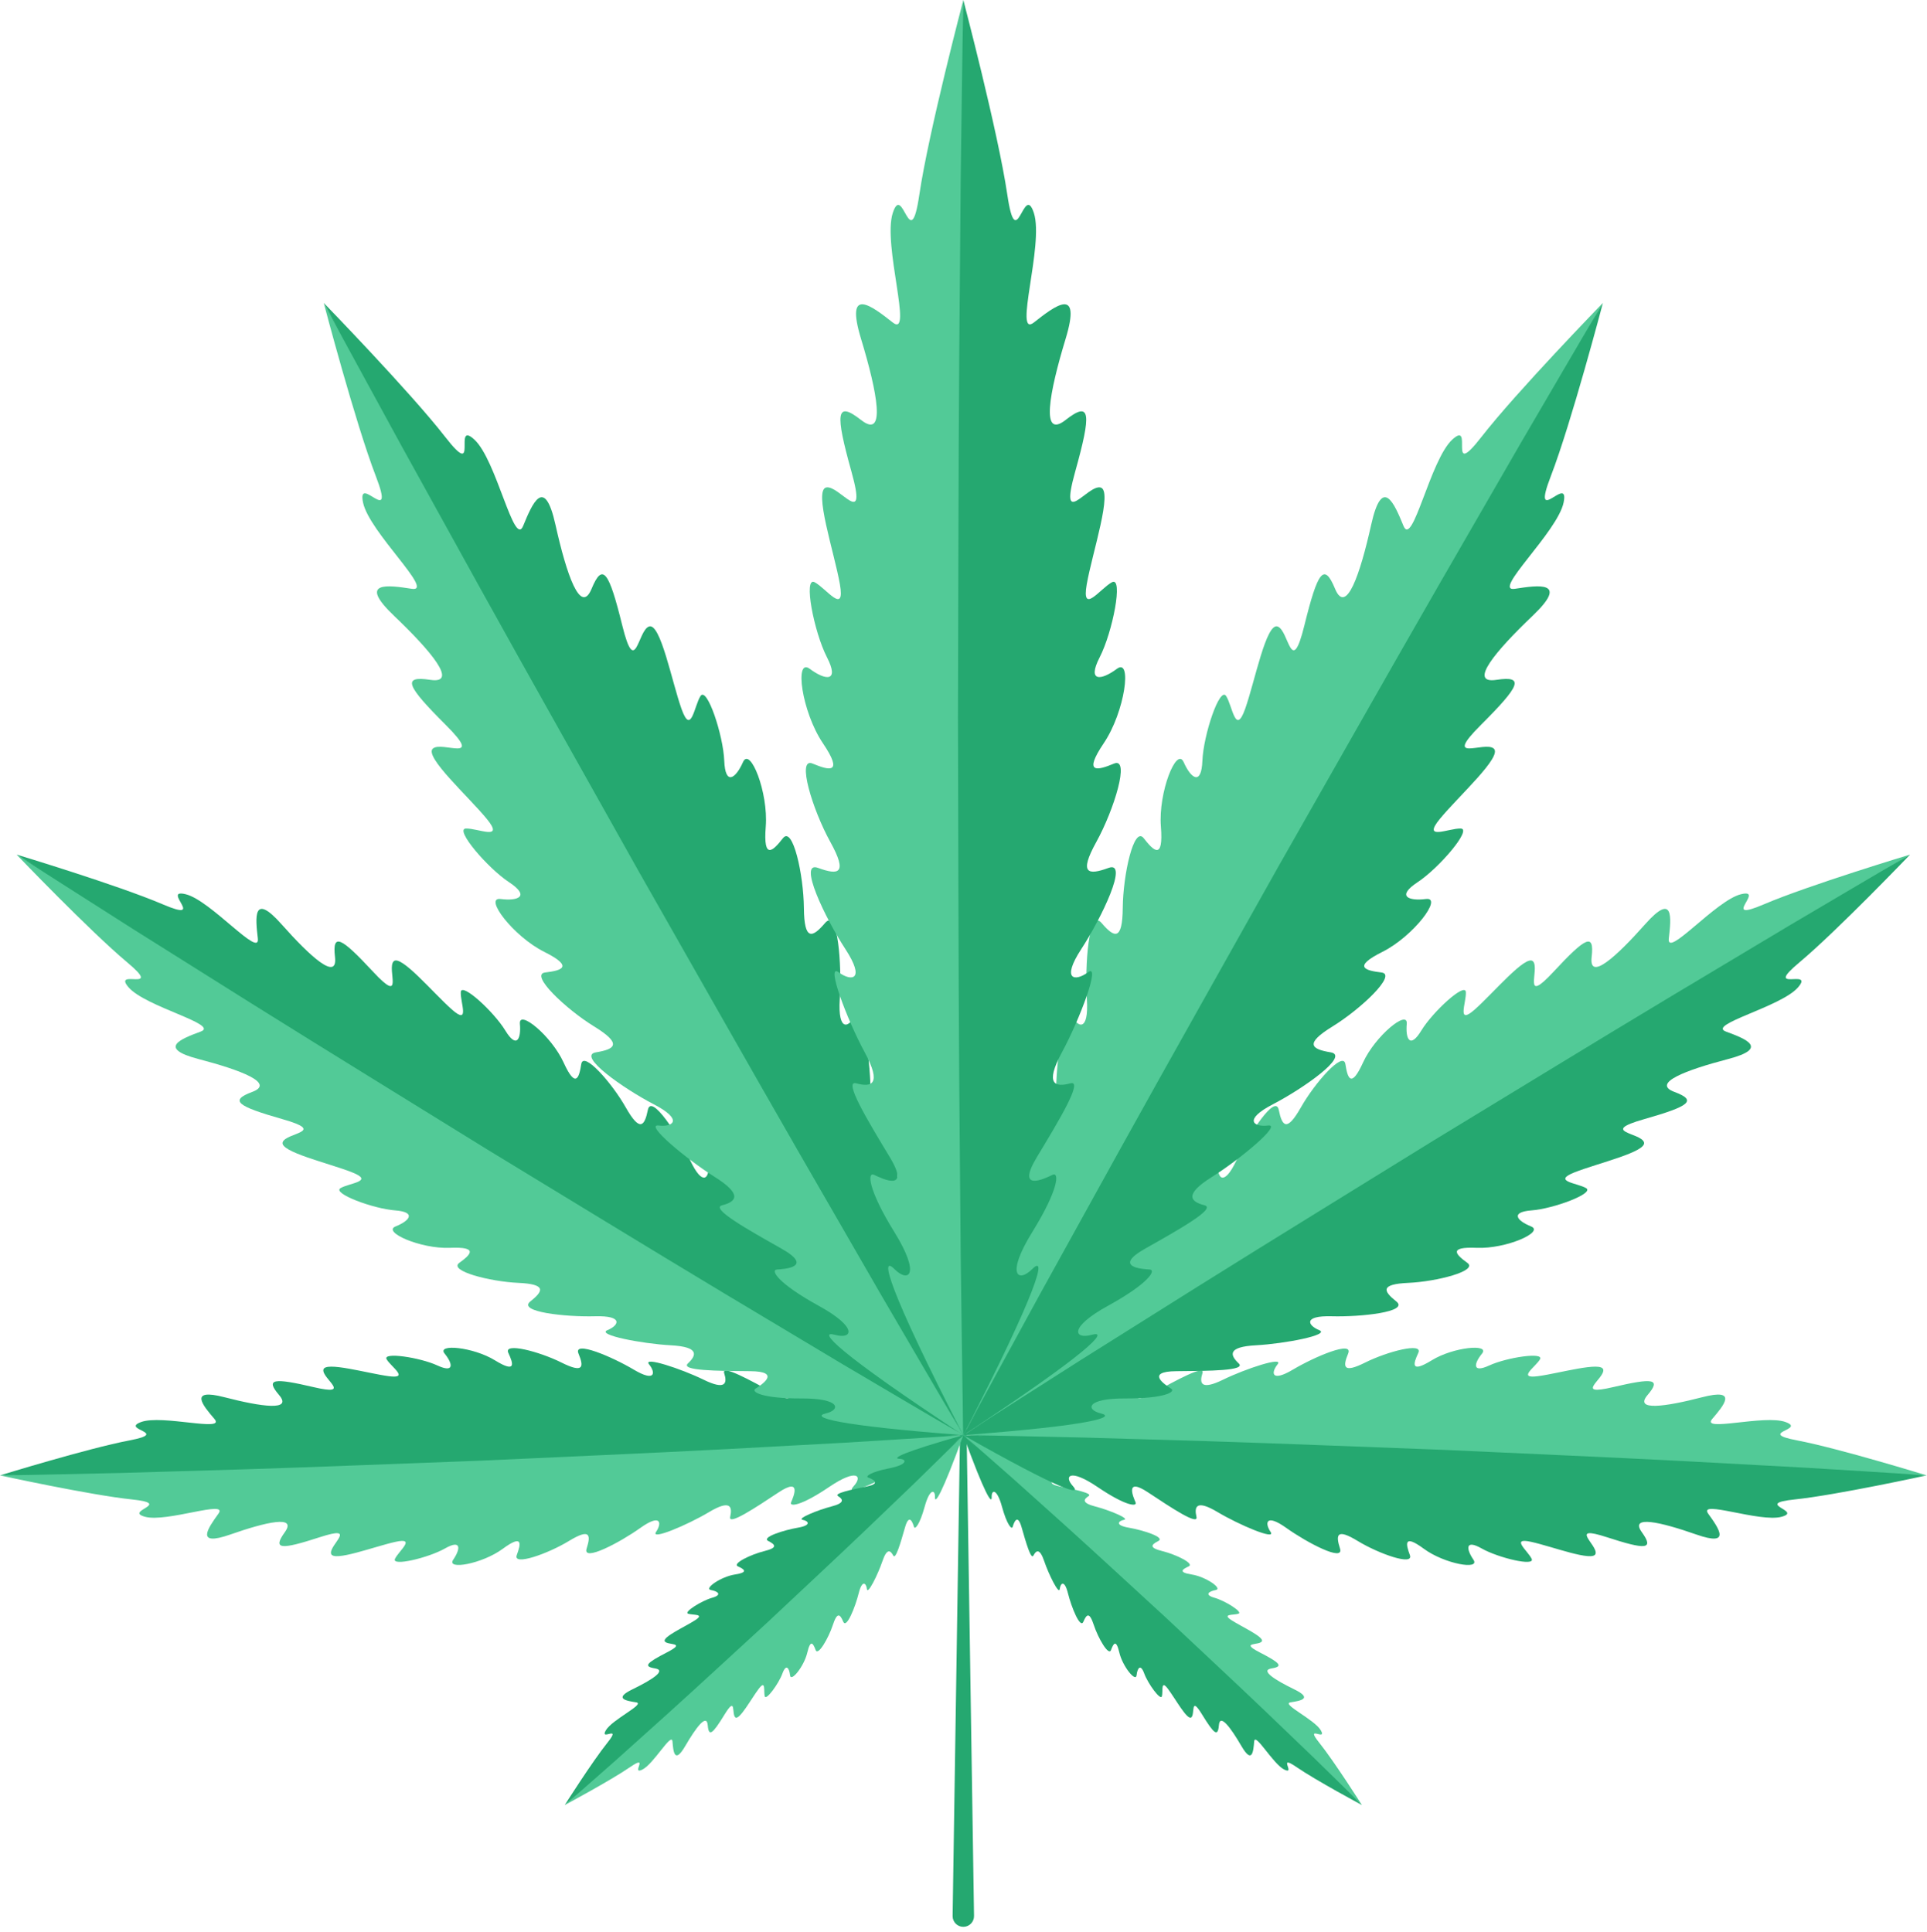 <svg width="360" height="361" viewBox="0 0 360 361" fill="none" xmlns="http://www.w3.org/2000/svg">
<path d="M180.414 256.795L181.967 358.012C181.984 359.117 181.102 360.026 179.998 360.043C178.893 360.06 177.984 359.178 177.967 358.074C177.967 358.056 177.967 358.03 177.967 358.013L179.52 256.796C179.524 256.549 179.727 256.352 179.974 256.356C180.216 256.359 180.41 256.555 180.414 256.795Z" fill="#25A870"/>
<path d="M179.967 268.165L0 275.686C0 275.686 16.768 279.353 24.639 280.18C32.51 281.007 23.058 282.302 27.087 283.418C31.116 284.534 42.752 280.151 40.809 282.845C38.866 285.538 36.359 289.069 43.027 286.735C49.695 284.401 55.548 283.043 53.201 286.31C50.854 289.577 52.482 289.595 59.749 287.235C67.016 284.876 61.438 288.706 61.848 290.316C62.258 291.926 70.013 288.947 73.917 288.099C77.821 287.251 74.501 289.787 73.793 291.273C73.084 292.759 80.038 291.098 83.133 289.341C86.228 287.584 86.048 289.425 84.676 291.435C83.304 293.445 90.104 292.219 93.926 289.404C97.748 286.589 97.314 288.492 96.544 290.579C95.774 292.666 102.358 290.336 106.283 287.945C110.208 285.554 110.429 286.744 109.596 289.348C108.763 291.952 115.801 288.232 119.627 285.503C123.453 282.774 123.699 284.562 122.57 286.236C121.441 287.91 128.447 284.941 132.458 282.547C136.469 280.153 136.848 281.529 136.413 283.431C136.027 285.12 141.054 281.781 145.471 278.856C149.888 275.931 148.187 279.802 147.796 280.704C147.405 281.606 149.625 281.427 154.872 277.868C160.119 274.309 161.21 275.822 159.489 277.692C157.769 279.563 161.646 278.566 179.967 268.165Z" fill="#52CA97"/>
<path d="M179.967 268.165L0 275.686C0 275.686 16.404 270.633 24.178 269.151C31.953 267.67 22.425 267.169 26.347 265.72C30.269 264.271 42.23 267.668 40.069 265.147C37.908 262.625 35.115 259.316 41.955 261.086C48.795 262.856 54.74 263.72 52.129 260.661C49.517 257.601 51.138 257.448 58.577 259.193C66.015 260.938 60.137 257.586 60.411 255.947C60.685 254.308 68.661 256.63 72.623 257.15C76.584 257.67 73.064 255.419 72.234 253.997C71.404 252.575 78.472 253.651 81.703 255.143C84.934 256.635 84.601 254.816 83.066 252.928C81.531 251.04 88.41 251.694 92.454 254.18C96.498 256.666 95.906 254.807 94.965 252.79C94.024 250.774 100.779 252.547 104.89 254.602C109.001 256.657 109.122 255.453 108.075 252.927C107.028 250.401 114.352 253.521 118.392 255.922C122.432 258.323 122.528 256.52 121.263 254.946C119.998 253.372 127.227 255.746 131.424 257.797C135.621 259.848 135.883 258.446 135.292 256.586C134.767 254.935 140.055 257.843 144.701 260.389C149.347 262.935 147.329 259.219 146.864 258.354C146.4 257.488 148.626 257.481 154.152 260.59C159.678 263.699 160.638 262.1 158.768 260.38C156.895 258.659 160.842 259.33 179.967 268.165Z" fill="#25A870"/>
<path d="M0 275.687C7.489 275.149 14.984 274.738 22.476 274.26L44.96 273.042C59.95 272.251 74.948 271.639 89.942 270.929C104.943 270.38 119.939 269.746 134.943 269.278L157.451 268.617C164.957 268.47 172.459 268.253 179.967 268.167C172.478 268.707 164.983 269.118 157.492 269.597L135.008 270.816C120.017 271.602 105.02 272.221 90.026 272.926C75.025 273.469 60.029 274.111 45.024 274.573L22.516 275.235C15.01 275.382 7.508 275.598 0 275.687Z" fill="#25A870"/>
<path d="M179.967 268.165L105.5 337.285C105.5 337.285 114.038 332.719 117.718 330.192C121.398 327.665 117.816 331.681 119.954 330.685C122.092 329.689 125.479 323.548 125.632 325.415C125.784 327.282 126.001 329.715 128.008 326.272C130.015 322.829 132.029 320.103 132.218 322.364C132.407 324.625 133.112 324.037 135.366 320.364C137.62 316.691 136.629 320.377 137.395 320.918C138.161 321.459 140.397 317.341 141.762 315.548C143.127 313.755 142.631 316.058 142.871 316.955C143.111 317.852 145.486 314.593 146.171 312.706C146.856 310.819 147.453 311.675 147.6 313.039C147.747 314.404 150.216 311.388 150.825 308.781C151.434 306.174 151.945 307.149 152.379 308.327C152.813 309.504 154.785 306.094 155.594 303.631C156.403 301.168 156.933 301.598 157.529 303.02C158.125 304.442 159.783 300.269 160.425 297.697C161.067 295.125 161.828 295.802 161.956 296.934C162.085 298.066 164.004 294.227 164.848 291.731C165.692 289.235 166.359 289.687 166.869 290.662C167.322 291.528 168.256 288.255 169.081 285.382C169.905 282.51 170.593 284.794 170.755 285.323C170.918 285.853 171.804 284.964 172.753 281.515C173.701 278.067 174.723 278.317 174.67 279.749C174.615 281.183 175.914 279.336 179.967 268.165Z" fill="#52CA97"/>
<path d="M179.967 268.165L105.5 337.285C105.5 337.285 110.688 329.111 113.482 325.629C116.276 322.147 112.004 325.42 113.157 323.363C114.309 321.305 120.685 318.384 118.835 318.093C116.985 317.802 114.574 317.405 118.157 315.66C121.74 313.915 124.608 312.109 122.367 311.752C120.126 311.395 120.765 310.736 124.596 308.761C128.426 306.786 124.677 307.5 124.195 306.697C123.713 305.894 127.985 303.969 129.875 302.742C131.765 301.515 129.431 301.837 128.554 301.532C127.677 301.226 131.104 299.1 133.036 298.557C134.969 298.014 134.16 297.356 132.81 297.107C131.46 296.858 134.651 294.621 137.296 294.207C139.941 293.793 139.007 293.212 137.865 292.691C136.723 292.17 140.271 290.458 142.787 289.835C145.303 289.211 144.914 288.651 143.54 287.95C142.166 287.25 146.451 285.907 149.063 285.458C151.675 285.009 151.057 284.2 149.937 283.988C148.818 283.776 152.789 282.147 155.341 281.491C157.893 280.835 157.492 280.137 156.557 279.555C155.727 279.039 159.061 278.35 161.987 277.742C164.913 277.134 162.686 276.278 162.17 276.077C161.654 275.876 162.606 275.057 166.116 274.368C169.626 273.679 169.452 272.641 168.02 272.588C166.587 272.534 168.526 271.377 179.967 268.165Z" fill="#25A870"/>
<path d="M105.5 337.285C108.488 334.281 111.541 331.348 114.56 328.377L123.726 319.584C129.848 313.733 136.061 307.982 142.224 302.176C148.47 296.459 154.671 290.695 160.958 285.022L170.409 276.535C173.597 273.746 176.749 270.92 179.967 268.164C176.98 271.169 173.927 274.102 170.909 277.074L161.743 285.867C155.619 291.715 149.409 297.47 143.244 303.273C136.996 308.987 130.798 314.755 124.508 320.425L115.058 328.912C111.871 331.703 108.718 334.529 105.5 337.285Z" fill="#25A870"/>
<path d="M179.967 268.165L254.434 337.285C254.434 337.285 245.896 332.719 242.216 330.192C238.536 327.665 242.118 331.681 239.98 330.685C237.842 329.689 234.455 323.548 234.302 325.415C234.15 327.282 233.933 329.715 231.926 326.272C229.919 322.829 227.905 320.103 227.716 322.364C227.527 324.625 226.822 324.037 224.568 320.364C222.314 316.691 223.305 320.377 222.539 320.918C221.773 321.459 219.537 317.341 218.172 315.548C216.807 313.755 217.303 316.058 217.063 316.955C216.823 317.852 214.448 314.593 213.763 312.706C213.078 310.819 212.481 311.675 212.334 313.039C212.187 314.404 209.718 311.388 209.109 308.781C208.5 306.174 207.989 307.149 207.555 308.327C207.121 309.504 205.149 306.094 204.34 303.631C203.531 301.168 203.001 301.598 202.405 303.02C201.809 304.442 200.151 300.269 199.509 297.697C198.867 295.125 198.106 295.802 197.978 296.934C197.849 298.066 195.93 294.227 195.086 291.731C194.242 289.235 193.575 289.687 193.065 290.662C192.612 291.528 191.678 288.255 190.853 285.382C190.029 282.51 189.341 284.794 189.179 285.323C189.016 285.853 188.13 284.964 187.181 281.515C186.233 278.067 185.211 278.317 185.264 279.749C185.319 281.183 184.02 279.336 179.967 268.165Z" fill="#25A870"/>
<path d="M179.967 268.165L254.434 337.285C254.434 337.285 249.246 329.111 246.452 325.629C243.658 322.147 247.93 325.42 246.777 323.363C245.625 321.305 239.249 318.384 241.099 318.093C242.949 317.802 245.36 317.405 241.777 315.66C238.194 313.915 235.326 312.109 237.567 311.752C239.808 311.395 239.169 310.736 235.338 308.761C231.508 306.786 235.257 307.5 235.739 306.697C236.221 305.894 231.949 303.969 230.059 302.742C228.169 301.515 230.503 301.837 231.38 301.532C232.257 301.226 228.83 299.1 226.898 298.557C224.965 298.014 225.774 297.356 227.124 297.107C228.474 296.858 225.283 294.621 222.638 294.207C219.993 293.793 220.927 293.212 222.069 292.691C223.211 292.17 219.663 290.458 217.147 289.835C214.631 289.211 215.02 288.651 216.394 287.95C217.768 287.25 213.483 285.907 210.871 285.458C208.259 285.009 208.877 284.2 209.997 283.988C211.116 283.776 207.145 282.147 204.593 281.491C202.041 280.835 202.442 280.137 203.377 279.555C204.207 279.039 200.873 278.35 197.947 277.742C195.021 277.134 197.248 276.278 197.764 276.077C198.28 275.876 197.328 275.057 193.818 274.368C190.308 273.679 190.482 272.641 191.914 272.588C193.347 272.534 191.408 271.377 179.967 268.165Z" fill="#52CA97"/>
<path d="M254.434 337.285C251.216 334.529 248.064 331.702 244.877 328.913L235.427 320.426C229.137 314.757 222.94 308.988 216.691 303.274C210.525 297.471 204.316 291.715 198.192 285.868L189.026 277.075C186.008 274.104 182.955 271.17 179.968 268.165C183.186 270.92 186.339 273.747 189.526 276.536L198.977 285.023C205.264 290.695 211.465 296.46 217.711 302.177C223.874 307.983 230.087 313.735 236.209 319.585L245.375 328.378C248.393 331.348 251.446 334.282 254.434 337.285Z" fill="#25A870"/>
<path d="M179.967 268.165L359.934 275.686C359.934 275.686 343.166 279.353 335.295 280.18C327.424 281.007 336.876 282.302 332.847 283.418C328.818 284.534 317.182 280.151 319.125 282.845C321.068 285.538 323.575 289.069 316.907 286.735C310.239 284.401 304.386 283.043 306.733 286.31C309.08 289.577 307.452 289.595 300.185 287.235C292.918 284.876 298.496 288.706 298.086 290.316C297.676 291.926 289.921 288.947 286.017 288.099C282.113 287.251 285.433 289.787 286.141 291.273C286.85 292.759 279.896 291.098 276.801 289.341C273.706 287.584 273.886 289.425 275.258 291.435C276.63 293.445 269.83 292.219 266.008 289.404C262.186 286.589 262.62 288.492 263.39 290.579C264.16 292.666 257.576 290.336 253.651 287.945C249.726 285.554 249.505 286.744 250.338 289.348C251.171 291.952 244.133 288.232 240.307 285.503C236.481 282.774 236.235 284.562 237.364 286.236C238.493 287.91 231.487 284.941 227.476 282.547C223.465 280.153 223.086 281.529 223.521 283.431C223.907 285.12 218.88 281.781 214.463 278.856C210.046 275.931 211.747 279.802 212.138 280.704C212.529 281.606 210.309 281.427 205.062 277.868C199.815 274.309 198.724 275.822 200.445 277.692C202.165 279.563 198.288 278.566 179.967 268.165Z" fill="#25A870"/>
<path d="M179.967 268.165L359.934 275.686C359.934 275.686 343.53 270.633 335.756 269.151C327.981 267.67 337.509 267.169 333.587 265.72C329.665 264.271 317.704 267.668 319.865 265.147C322.026 262.625 324.819 259.316 317.979 261.086C311.139 262.856 305.194 263.72 307.805 260.661C310.417 257.601 308.796 257.448 301.357 259.193C293.919 260.938 299.797 257.586 299.523 255.947C299.249 254.308 291.273 256.63 287.311 257.15C283.35 257.67 286.87 255.419 287.7 253.997C288.53 252.575 281.462 253.651 278.231 255.143C275 256.635 275.333 254.816 276.868 252.928C278.403 251.04 271.524 251.694 267.48 254.18C263.436 256.666 264.028 254.807 264.969 252.79C265.91 250.774 259.155 252.547 255.044 254.602C250.933 256.657 250.812 255.453 251.859 252.927C252.906 250.401 245.582 253.521 241.542 255.922C237.502 258.323 237.406 256.52 238.671 254.946C239.936 253.372 232.707 255.746 228.51 257.797C224.313 259.848 224.051 258.446 224.642 256.586C225.167 254.935 219.879 257.843 215.233 260.389C210.587 262.935 212.605 259.219 213.07 258.354C213.534 257.488 211.308 257.481 205.782 260.59C200.256 263.699 199.296 262.1 201.166 260.38C203.039 258.659 199.092 259.33 179.967 268.165Z" fill="#52CA97"/>
<path d="M359.934 275.687C352.426 275.599 344.923 275.382 337.418 275.234L314.91 274.572C299.906 274.11 284.909 273.468 269.908 272.925C254.914 272.22 239.916 271.601 224.926 270.815L202.442 269.596C194.95 269.117 187.456 268.706 179.967 268.166C187.475 268.253 194.978 268.469 202.483 268.616L224.991 269.277C239.995 269.745 254.992 270.379 269.992 270.928C284.986 271.638 299.984 272.25 314.974 273.041L337.458 274.259C344.951 274.738 352.445 275.148 359.934 275.687Z" fill="#25A870"/>
<path d="M179.967 268.165L356.841 159.684C356.841 159.684 337.912 165.396 329.528 168.978C321.144 172.559 329.93 165.956 325.249 167.092C320.569 168.228 311.318 179.163 311.763 175.363C312.208 171.563 312.751 166.605 307.35 172.693C301.949 178.781 296.821 183.429 297.351 178.826C297.881 174.223 296.233 175.118 290.244 181.566C284.255 188.015 287.72 181.033 286.405 179.642C285.09 178.252 278.957 185.598 275.504 188.64C272.051 191.682 273.969 187.269 273.849 185.376C273.729 183.483 267.664 189.054 265.534 192.557C263.404 196.06 262.553 194.107 262.807 191.316C263.06 188.524 256.905 193.571 254.638 198.547C252.37 203.522 251.741 201.365 251.344 198.833C250.947 196.301 245.63 202.337 243.021 206.944C240.412 211.551 239.522 210.478 238.9 207.39C238.278 204.302 233.282 211.992 230.962 216.884C228.643 221.775 227.393 220.114 227.59 217.796C227.787 215.478 222.403 222.394 219.709 227.052C217.016 231.71 215.863 230.538 215.234 228.38C214.675 226.464 211.489 232.643 208.684 238.063C205.879 243.483 205.42 238.634 205.308 237.508C205.195 236.382 203.062 237.806 199.779 244.329C196.495 250.853 194.549 249.942 195.231 247.095C195.913 244.249 192.571 247.426 179.967 268.165Z" fill="#52CA97"/>
<path d="M179.967 268.165L356.841 159.684C356.841 159.684 343.168 173.967 336.176 179.817C329.183 185.667 339.051 180.829 335.917 184.485C332.783 188.142 318.842 191.43 322.431 192.756C326.019 194.082 330.686 195.845 322.811 197.9C314.936 199.955 308.468 202.418 312.812 204.033C317.156 205.647 315.611 206.711 307.148 209.126C298.685 211.541 306.479 211.618 307.122 213.42C307.765 215.222 298.437 217.359 294.16 219.057C289.883 220.755 294.687 221.047 296.319 222.011C297.951 222.976 290.237 225.857 286.149 226.167C282.061 226.477 283.416 228.121 286.019 229.161C288.622 230.201 281.333 233.399 275.871 233.165C270.408 232.931 272.046 234.47 274.123 235.971C276.2 237.472 268.409 239.475 263.12 239.713C257.831 239.95 258.384 241.23 260.855 243.184C263.326 245.138 254.206 246.106 248.795 245.956C243.384 245.806 244.298 247.673 246.453 248.548C248.608 249.423 240.003 251.087 234.63 251.377C229.257 251.666 229.779 253.225 231.417 254.764C232.871 256.131 225.92 256.17 219.817 256.213C213.715 256.256 217.829 258.863 218.782 259.474C219.735 260.085 217.499 261.341 210.195 261.31C202.892 261.28 202.821 263.428 205.668 264.11C208.513 264.793 204.166 266.332 179.967 268.165Z" fill="#25A870"/>
<path d="M356.841 159.684C349.589 164.396 342.27 168.999 334.987 173.66L313.023 187.457C298.37 196.637 283.622 205.665 268.926 214.776C254.146 223.749 239.41 232.796 224.588 241.701L202.333 255.023C194.876 259.401 187.456 263.839 179.967 268.165C187.218 263.452 194.537 258.849 201.82 254.187L223.783 240.389C238.439 231.213 253.183 222.18 267.881 213.073C282.664 204.104 297.396 195.051 312.221 186.151L334.476 172.828C341.933 168.449 349.353 164.012 356.841 159.684Z" fill="#25A870"/>
<path d="M179.967 268.165L3.093 159.684C3.093 159.684 22.022 165.396 30.406 168.978C38.79 172.559 30.004 165.956 34.685 167.092C39.365 168.228 48.616 179.163 48.171 175.363C47.726 171.563 47.183 166.605 52.584 172.693C57.985 178.781 63.113 183.429 62.583 178.826C62.053 174.223 63.701 175.118 69.69 181.566C75.679 188.015 72.214 181.033 73.529 179.642C74.844 178.252 80.977 185.598 84.43 188.64C87.883 191.682 85.965 187.269 86.085 185.376C86.205 183.483 92.27 189.054 94.4 192.557C96.53 196.06 97.381 194.107 97.127 191.316C96.874 188.524 103.029 193.571 105.296 198.547C107.564 203.522 108.193 201.365 108.59 198.833C108.987 196.301 114.304 202.337 116.913 206.944C119.522 211.551 120.412 210.478 121.034 207.39C121.656 204.302 126.652 211.992 128.972 216.884C131.291 221.775 132.541 220.114 132.344 217.796C132.147 215.478 137.531 222.394 140.225 227.052C142.918 231.71 144.071 230.538 144.7 228.38C145.259 226.464 148.445 232.643 151.25 238.063C154.055 243.483 154.514 238.634 154.626 237.508C154.739 236.382 156.872 237.806 160.155 244.329C163.439 250.853 165.385 249.942 164.703 247.095C164.021 244.249 167.363 247.426 179.967 268.165Z" fill="#25A870"/>
<path d="M179.967 268.165L3.093 159.684C3.093 159.684 16.766 173.967 23.758 179.817C30.751 185.667 20.883 180.829 24.017 184.485C27.151 188.142 41.092 191.43 37.503 192.756C33.915 194.082 29.248 195.845 37.123 197.9C44.998 199.955 51.466 202.418 47.122 204.033C42.778 205.647 44.323 206.711 52.786 209.126C61.249 211.541 53.455 211.618 52.812 213.42C52.169 215.222 61.497 217.359 65.774 219.057C70.051 220.755 65.247 221.047 63.615 222.011C61.983 222.976 69.697 225.857 73.785 226.167C77.873 226.477 76.518 228.121 73.915 229.161C71.312 230.201 78.601 233.399 84.063 233.165C89.526 232.931 87.888 234.47 85.811 235.971C83.734 237.472 91.525 239.475 96.814 239.713C102.103 239.95 101.55 241.23 99.079 243.184C96.608 245.138 105.728 246.106 111.139 245.956C116.55 245.806 115.636 247.673 113.481 248.548C111.326 249.423 119.931 251.087 125.304 251.377C130.677 251.666 130.155 253.225 128.517 254.764C127.063 256.131 134.014 256.17 140.117 256.213C146.219 256.256 142.105 258.863 141.152 259.474C140.199 260.085 142.435 261.341 149.739 261.31C157.042 261.28 157.113 263.428 154.266 264.11C151.421 264.793 155.768 266.332 179.967 268.165Z" fill="#52CA97"/>
<path d="M3.093 159.684C10.581 164.012 18.001 168.449 25.457 172.829L47.712 186.152C62.538 195.052 77.269 204.105 92.052 213.074C106.751 222.181 121.494 231.214 136.15 240.39L158.113 254.188C165.396 258.85 172.715 263.453 179.966 268.166C172.478 263.839 165.057 259.402 157.6 255.024L135.345 241.702C120.522 232.798 105.787 223.751 91.007 214.777C76.311 205.666 61.564 196.638 46.91 187.458L24.946 173.661C17.664 168.999 10.345 164.396 3.093 159.684Z" fill="#25A870"/>
<path d="M179.967 268.165L60.484 56.61C60.484 56.61 76.621 73.212 83.172 81.642C89.722 90.072 84.477 78.32 88.624 82.142C92.771 85.964 96.031 102.416 97.734 98.272C99.437 94.128 101.697 88.743 103.77 98.045C105.842 107.347 108.452 115.019 110.525 110.005C112.597 104.99 113.776 106.843 116.246 116.848C118.715 126.853 119.133 117.736 121.27 117.059C123.407 116.382 125.513 127.388 127.32 132.465C129.127 137.542 129.671 131.933 130.868 130.063C132.066 128.194 135.112 137.343 135.303 142.14C135.494 146.937 137.474 145.421 138.801 142.418C140.127 139.415 143.563 148.08 143.058 154.462C142.553 160.845 144.424 158.993 146.268 156.626C148.112 154.259 150.128 163.46 150.183 169.659C150.238 175.858 151.758 175.265 154.149 172.456C156.54 169.648 157.288 180.36 156.884 186.686C156.48 193.012 158.704 192.021 159.819 189.535C160.934 187.05 162.519 197.19 162.63 203.49C162.742 209.79 164.588 209.244 166.458 207.393C168.119 205.749 167.871 213.885 167.664 221.028C167.456 228.171 170.681 223.466 171.436 222.377C172.191 221.288 173.566 223.958 173.223 232.503C172.879 241.048 175.39 241.221 176.309 237.919C177.228 234.617 178.843 239.77 179.967 268.165Z" fill="#25A870"/>
<path d="M179.967 268.165L60.484 56.61C60.484 56.61 66.37 79.002 70.207 88.964C74.044 98.926 66.688 88.366 67.82 93.891C68.952 99.416 81.358 110.702 76.93 110.021C72.502 109.34 66.723 108.495 73.619 115.072C80.515 121.649 85.738 127.846 80.374 127.032C75.01 126.218 75.987 128.184 83.281 135.465C90.575 142.746 82.55 138.396 80.868 139.877C79.186 141.357 87.523 148.844 90.938 153.013C94.353 157.182 89.269 154.751 87.049 154.812C84.829 154.873 91.092 162.205 95.102 164.845C99.112 167.485 96.791 168.398 93.534 167.984C90.278 167.57 95.924 174.985 101.651 177.849C107.378 180.712 104.826 181.358 101.846 181.715C98.866 182.072 105.706 188.549 110.987 191.797C116.268 195.045 114.974 196.04 111.335 196.638C107.696 197.235 116.484 203.407 122.11 206.327C127.736 209.247 125.739 210.64 123.035 210.312C120.331 209.983 128.197 216.576 133.534 219.925C138.872 223.273 137.451 224.573 134.9 225.218C132.634 225.791 139.73 229.781 145.955 233.291C152.18 236.801 146.485 237.134 145.163 237.218C143.84 237.302 145.417 239.858 152.912 243.976C160.408 248.094 159.259 250.333 155.957 249.415C152.653 248.497 156.23 252.541 179.967 268.165Z" fill="#52CA97"/>
<path d="M60.484 56.61C65.659 65.314 70.722 74.081 75.844 82.815L91.022 109.122C101.122 126.671 111.066 144.308 121.096 161.896C130.985 179.564 140.949 197.19 150.767 214.898L165.459 241.48C170.293 250.376 175.187 259.239 179.968 268.165C174.792 259.462 169.729 250.695 164.606 241.962L149.428 215.655C139.332 198.104 129.382 180.47 119.357 162.879C109.473 145.208 99.503 127.586 89.689 109.876L74.996 83.295C70.16 74.399 65.266 65.536 60.484 56.61Z" fill="#25A870"/>
<path d="M179.967 268.165L299.45 56.61C299.45 56.61 283.313 73.212 276.762 81.642C270.212 90.072 275.457 78.32 271.31 82.142C267.163 85.964 263.903 102.416 262.2 98.272C260.497 94.128 258.237 88.743 256.164 98.045C254.092 107.347 251.482 115.019 249.409 110.005C247.337 104.99 246.158 106.843 243.688 116.848C241.219 126.853 240.801 117.736 238.664 117.059C236.527 116.382 234.421 127.388 232.614 132.465C230.807 137.542 230.263 131.933 229.066 130.063C227.868 128.194 224.822 137.343 224.631 142.14C224.44 146.937 222.46 145.421 221.133 142.418C219.807 139.415 216.371 148.08 216.876 154.462C217.381 160.845 215.51 158.993 213.666 156.626C211.822 154.259 209.806 163.46 209.751 169.659C209.696 175.858 208.176 175.265 205.785 172.456C203.394 169.648 202.646 180.36 203.05 186.686C203.454 193.012 201.23 192.021 200.115 189.535C199 187.05 197.415 197.19 197.304 203.49C197.192 209.79 195.346 209.244 193.476 207.393C191.815 205.749 192.063 213.885 192.27 221.028C192.478 228.171 189.253 223.466 188.498 222.377C187.743 221.288 186.368 223.958 186.711 232.503C187.055 241.048 184.544 241.221 183.625 237.919C182.706 234.617 181.091 239.77 179.967 268.165Z" fill="#52CA97"/>
<path d="M179.967 268.165L299.45 56.61C299.45 56.61 293.564 79.002 289.727 88.964C285.89 98.926 293.246 88.366 292.114 93.891C290.982 99.416 278.576 110.702 283.004 110.021C287.432 109.34 293.211 108.495 286.315 115.072C279.419 121.649 274.196 127.846 279.56 127.032C284.924 126.218 283.947 128.184 276.653 135.465C269.359 142.746 277.384 138.396 279.066 139.877C280.748 141.357 272.411 148.844 268.996 153.013C265.581 157.182 270.665 154.751 272.885 154.812C275.105 154.873 268.842 162.205 264.832 164.845C260.822 167.485 263.143 168.398 266.4 167.984C269.656 167.57 264.01 174.985 258.283 177.849C252.556 180.712 255.108 181.358 258.088 181.715C261.068 182.072 254.228 188.549 248.947 191.797C243.666 195.045 244.96 196.04 248.599 196.638C252.238 197.235 243.45 203.407 237.824 206.327C232.198 209.247 234.195 210.64 236.899 210.312C239.603 209.983 231.737 216.576 226.4 219.925C221.062 223.273 222.483 224.573 225.034 225.218C227.3 225.791 220.204 229.781 213.979 233.291C207.754 236.801 213.449 237.134 214.771 237.218C216.094 237.302 214.517 239.858 207.022 243.976C199.526 248.094 200.675 250.333 203.977 249.415C207.281 248.497 203.704 252.541 179.967 268.165Z" fill="#25A870"/>
<path d="M299.45 56.61C294.668 65.536 289.774 74.398 284.939 83.294L270.246 109.875C260.432 127.586 250.462 145.208 240.578 162.878C230.553 180.469 220.603 198.103 210.507 215.654L195.329 241.961C190.206 250.694 185.143 259.461 179.967 268.164C184.748 259.238 189.642 250.375 194.476 241.479L209.168 214.897C218.986 197.189 228.95 179.563 238.839 161.895C248.869 144.307 258.812 126.67 268.913 109.121L284.091 82.814C289.212 74.081 294.275 65.314 299.45 56.61Z" fill="#25A870"/>
<path d="M179.967 268.165V0C179.967 0 173.47 24.715 171.75 36.371C170.03 48.028 168.693 33.887 166.782 39.811C164.871 45.735 170.668 63.315 166.782 60.258C162.896 57.201 157.801 53.251 160.858 63.315C163.915 73.379 165.572 82.169 160.858 78.475C156.144 74.781 156.017 77.201 159.074 88.157C162.131 99.113 156.781 90.577 154.36 91.087C151.939 91.597 155.889 103.317 156.908 109.177C157.927 115.037 154.36 109.941 152.194 108.795C150.028 107.648 152.067 118.095 154.487 122.808C156.907 127.522 154.181 127.139 151.277 124.974C148.372 122.808 149.774 133 153.723 138.86C157.672 144.72 154.87 143.956 151.812 142.682C148.755 141.408 151.812 151.345 155.124 157.332C158.436 163.319 156.653 163.574 152.831 162.173C149.009 160.772 154.105 171.473 157.927 177.333C161.749 183.193 159.074 183.448 156.653 181.664C154.233 179.88 158.214 190.486 161.526 196.601C164.838 202.716 162.768 203.194 159.965 202.429C157.476 201.75 162.131 209.436 166.207 216.188C170.284 222.94 164.631 220.169 163.314 219.532C161.997 218.895 162.125 222.207 167.093 230.233C172.061 238.259 169.742 239.788 167.067 237.112C164.393 234.438 165.635 240.266 179.967 268.165Z" fill="#52CA97"/>
<path d="M179.967 268.165V0C179.967 0 186.464 24.715 188.184 36.371C189.904 48.028 191.241 33.887 193.152 39.811C195.063 45.735 189.266 63.315 193.152 60.258C197.038 57.201 202.133 53.251 199.076 63.315C196.019 73.379 194.362 82.169 199.076 78.475C203.79 74.781 203.917 77.201 200.86 88.157C197.803 99.113 203.153 90.577 205.574 91.087C207.995 91.597 204.045 103.317 203.026 109.177C202.007 115.037 205.574 109.941 207.74 108.795C209.906 107.648 207.867 118.095 205.447 122.808C203.027 127.522 205.753 127.139 208.657 124.974C211.562 122.808 210.16 133 206.211 138.86C202.262 144.72 205.064 143.956 208.122 142.682C211.179 141.408 208.122 151.345 204.81 157.332C201.498 163.319 203.281 163.574 207.103 162.173C210.925 160.772 205.829 171.473 202.007 177.333C198.185 183.193 200.86 183.448 203.281 181.664C205.701 179.88 201.72 190.486 198.408 196.601C195.096 202.716 197.166 203.194 199.969 202.429C202.458 201.75 197.803 209.436 193.727 216.188C189.65 222.94 195.303 220.169 196.62 219.532C197.937 218.895 197.809 222.207 192.841 230.233C187.873 238.259 190.192 239.788 192.867 237.112C195.541 234.438 194.299 240.266 179.967 268.165Z" fill="#25A870"/>
<path d="M179.967 0C180.192 11.174 180.29 22.347 180.454 33.521L180.732 67.042C180.897 89.389 180.882 111.736 180.965 134.083C180.887 156.43 180.895 178.777 180.735 201.124L180.456 234.645C180.29 245.819 180.193 256.992 179.966 268.166C179.739 256.992 179.642 245.819 179.476 234.645L179.197 201.124C179.038 178.777 179.046 156.43 178.967 134.083C179.051 111.736 179.035 89.389 179.2 67.042L179.478 33.521C179.644 22.347 179.742 11.174 179.967 0Z" fill="#25A870"/>
</svg>

